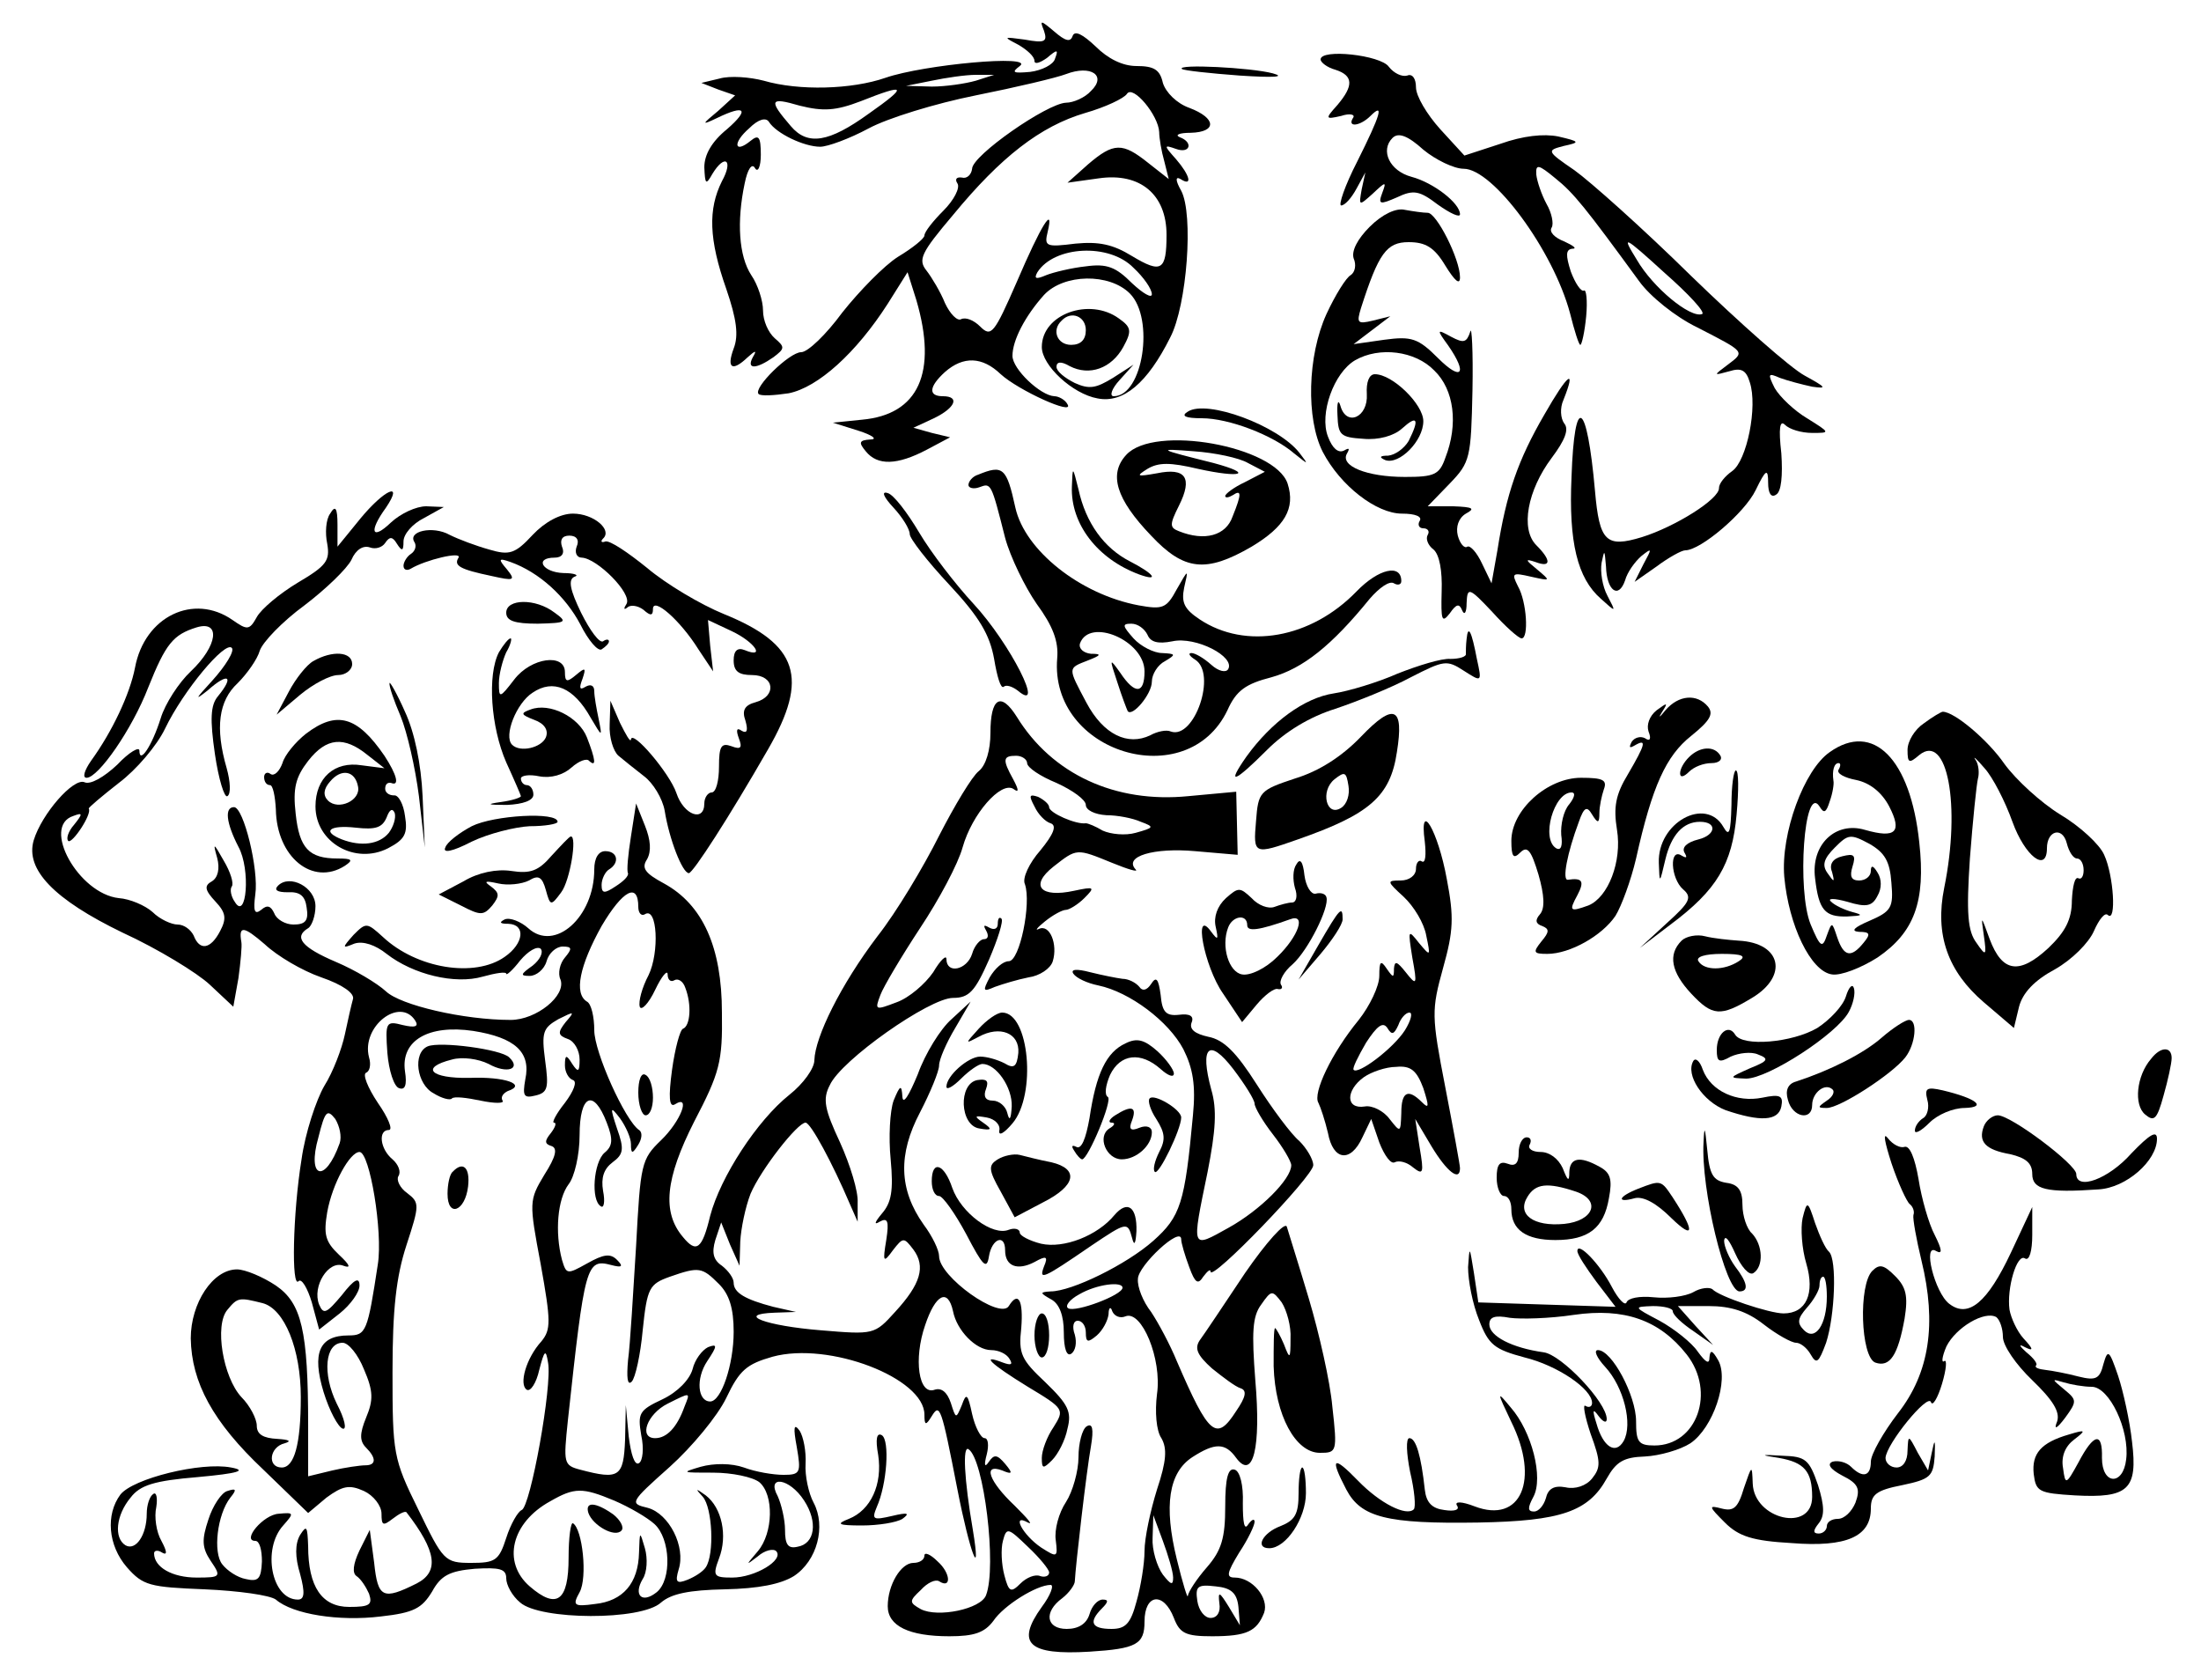 <?xml version="1.0" standalone="no"?>
<!DOCTYPE svg PUBLIC "-//W3C//DTD SVG 20010904//EN"
 "http://www.w3.org/TR/2001/REC-SVG-20010904/DTD/svg10.dtd">
<svg version="1.0" xmlns="http://www.w3.org/2000/svg"
 width="300pt" height="229pt" viewBox="0 0 300 229"
 preserveAspectRatio="xMidYMid meet">
<g transform="translate(0,229) scale(0.1,-0.1)"
fill="#000000" stroke="none">
<path d="M1423 2248 c5 -15 1 -17 -26 -12 -30 4 -30 4 -9 -7 12 -7 22 -16 22
-22 0 -5 7 -3 17 4 14 12 16 12 11 -1 -2 -8 -18 -16 -34 -18 -23 -2 -26 -1
-14 8 21 16 -131 2 -183 -16 -46 -16 -118 -18 -166 -4 -19 5 -46 7 -60 3 l-25
-6 23 -9 23 -8 -23 -21 c-23 -19 -23 -20 -2 -10 39 19 45 12 14 -15 -21 -17
-31 -35 -31 -52 1 -23 2 -25 11 -9 17 28 29 19 13 -10 -19 -38 -18 -79 6 -147
14 -41 17 -63 10 -81 -10 -27 -2 -32 19 -12 11 10 13 10 7 0 -9 -17 5 -16 28
0 16 12 16 14 2 26 -9 8 -16 24 -16 38 0 13 -7 35 -16 48 -17 26 -20 73 -9
125 4 20 10 28 14 21 4 -7 8 2 8 18 0 25 -3 28 -14 19 -22 -18 -25 -3 -2 17
13 13 23 15 27 9 10 -16 48 -34 70 -34 10 0 40 11 66 25 26 14 91 34 146 45
55 11 110 24 123 29 34 13 56 -2 34 -23 -8 -9 -24 -16 -34 -16 -26 -1 -128
-72 -128 -90 -1 -8 -7 -14 -14 -12 -7 1 -10 -2 -6 -8 4 -6 -5 -23 -19 -37 -14
-14 -26 -29 -26 -34 0 -4 -16 -17 -36 -29 -19 -12 -53 -47 -76 -76 -22 -30
-47 -54 -56 -54 -16 0 -66 -49 -58 -57 3 -3 21 -2 41 1 40 8 92 55 135 122
l27 43 12 -38 c29 -99 3 -156 -74 -163 l-40 -4 35 -11 c19 -6 27 -12 16 -12
-15 -1 -16 -4 -6 -16 16 -20 43 -19 83 2 l32 17 -25 6 -25 7 28 13 c29 14 36
30 12 30 -20 0 -19 13 3 33 25 22 51 21 76 -3 24 -22 101 -57 91 -41 -3 6 -12
11 -18 11 -19 1 -57 37 -57 55 0 21 17 54 43 83 27 29 89 30 117 2 34 -34 18
-140 -22 -140 -6 0 -3 10 8 22 l19 21 -28 -18 c-23 -14 -32 -16 -52 -7 -14 7
-25 16 -25 22 0 7 6 8 18 1 27 -14 57 -3 73 26 12 22 11 27 -6 39 -40 29 -105
6 -105 -39 0 -25 42 -64 76 -70 35 -7 68 21 99 83 23 44 32 168 15 200 -8 14
-8 20 -1 16 17 -11 13 5 -6 27 -17 19 -17 20 0 14 19 -7 24 9 5 16 -7 3 -1 6
15 6 36 1 35 20 -2 34 -17 6 -32 21 -36 34 -4 18 -12 23 -36 23 -19 0 -39 10
-56 27 -17 16 -28 22 -31 14 -3 -9 -10 -7 -25 6 -19 16 -20 16 -14 1z m-93
-68 c-14 -4 -41 -8 -60 -8 l-35 1 35 7 c19 4 46 8 60 8 l25 0 -25 -8z m-146
-45 c-54 -39 -83 -44 -106 -17 -31 36 -29 40 12 28 32 -8 49 -7 83 6 63 25 65
21 11 -17z m396 -25 c0 -8 3 -26 7 -40 l6 -24 -28 22 c-35 28 -47 28 -82 -2
l-28 -25 43 6 c56 8 92 -22 92 -77 0 -49 -7 -53 -47 -29 -26 16 -45 20 -77 17
-40 -5 -43 -4 -38 16 9 38 -9 9 -42 -68 -31 -71 -35 -76 -50 -61 -9 9 -20 13
-26 10 -5 -3 -15 7 -22 22 -6 15 -18 35 -25 44 -12 15 -8 24 36 76 65 79 119
121 180 139 28 8 53 20 57 26 8 13 43 -29 44 -52z m-35 -185 c14 -13 25 -29
25 -36 0 -6 -12 1 -27 15 -22 22 -34 27 -63 23 -19 -2 -44 -8 -54 -12 -14 -6
-17 -5 -12 4 23 36 98 40 131 6z m-65 -85 c0 -13 -7 -20 -20 -20 -19 0 -27 20
-13 33 13 14 33 6 33 -13z"/>
<path d="M1800 2209 c0 -4 9 -11 20 -14 25 -8 25 -22 3 -48 -17 -19 -17 -20 5
-15 12 4 20 2 16 -3 -8 -13 10 -11 24 3 19 19 14 2 -18 -62 -17 -33 -26 -60
-22 -60 5 0 14 10 21 23 l12 22 -5 -23 c-4 -23 -4 -23 15 -6 18 17 19 17 13 1
-6 -16 -3 -16 20 -6 23 11 31 9 56 -10 17 -12 30 -18 30 -13 0 15 -36 43 -66
51 -30 8 -43 36 -26 53 8 8 21 3 42 -16 17 -14 42 -26 55 -26 40 0 122 -111
145 -197 6 -24 12 -43 14 -43 2 0 6 18 8 39 2 22 0 37 -3 35 -4 -2 -12 10 -18
26 -7 22 -7 30 2 31 7 0 2 4 -11 10 -13 5 -21 13 -17 19 3 5 0 20 -7 32 -7 13
-13 31 -14 40 -1 15 3 14 26 -5 25 -20 41 -40 114 -140 15 -21 50 -49 79 -63
66 -34 66 -33 42 -51 -20 -15 -20 -15 2 -9 16 5 23 2 28 -15 11 -33 -4 -107
-24 -121 -10 -7 -18 -17 -18 -23 1 -15 -60 -53 -105 -67 -49 -15 -58 -6 -64
63 -11 124 -28 134 -32 19 -4 -89 8 -138 40 -166 21 -19 21 -19 9 4 -7 13 -10
33 -8 45 4 19 4 18 6 -5 1 -33 17 -45 26 -19 3 11 13 25 22 33 15 12 15 11 3
-11 l-12 -24 30 21 c16 12 34 22 39 22 21 0 81 51 96 82 14 29 17 30 17 10 0
-14 4 -21 11 -16 7 4 9 26 7 56 -4 35 -2 46 5 39 6 -6 22 -11 37 -11 25 0 25
0 -7 20 -17 10 -37 29 -44 41 -10 20 -9 21 7 14 11 -4 30 -9 44 -12 21 -3 19
-1 -10 15 -19 10 -89 72 -155 136 -66 65 -138 129 -159 144 -38 26 -38 27 -15
33 23 5 23 6 -7 13 -20 4 -48 1 -79 -10 l-49 -16 -33 36 c-18 20 -33 45 -33
57 0 12 -5 19 -12 16 -7 -2 -18 3 -25 12 -11 16 -93 25 -93 10z m520 -347
c-16 -6 -67 36 -89 74 -21 34 -19 34 38 -18 33 -29 56 -54 51 -56z"/>
<path d="M1611 2196 c2 -2 38 -6 79 -9 46 -3 63 -2 45 3 -30 8 -132 13 -124 6z"/>
<path d="M1867 1981 c-17 -17 -25 -33 -22 -43 4 -9 2 -19 -4 -23 -6 -3 -21
-27 -33 -53 -26 -57 -28 -143 -5 -188 24 -46 73 -84 108 -84 18 0 28 -4 24
-10 -3 -5 -1 -10 5 -10 6 0 9 -4 6 -9 -3 -5 0 -14 8 -20 8 -7 12 -29 11 -57
-1 -39 0 -44 11 -30 9 13 13 14 17 4 3 -7 6 -3 6 10 1 22 3 22 35 -12 18 -20
36 -36 40 -36 10 0 7 50 -5 71 -9 18 -8 19 18 13 27 -6 27 -6 8 10 -16 13 -17
15 -2 10 21 -8 22 2 1 23 -22 22 -12 75 21 119 18 24 24 39 17 47 -5 7 -6 21
-1 32 18 45 6 36 -26 -20 -36 -62 -52 -108 -64 -185 l-8 -45 -13 27 c-7 15
-16 25 -20 23 -4 -3 -10 4 -13 15 -3 12 1 24 11 30 13 7 10 9 -17 10 l-35 0
30 31 c28 29 29 35 31 127 1 53 -1 89 -3 80 -5 -15 -9 -16 -26 -7 -20 11 -20
10 -4 -12 27 -39 18 -49 -14 -17 -27 27 -36 30 -73 25 l-42 -6 25 19 25 19
-24 -6 c-21 -5 -22 -3 -16 17 24 75 35 90 65 90 23 0 35 -7 50 -32 13 -21 20
-27 20 -16 0 25 -32 88 -44 88 -6 0 -20 2 -31 4 -12 3 -31 -6 -48 -23z m88
-196 c27 -26 33 -73 15 -119 -8 -23 -15 -26 -55 -26 -52 0 -89 15 -79 32 4 7
3 8 -4 4 -8 -4 -16 3 -22 19 -12 31 8 87 37 104 33 19 82 13 108 -14z"/>
<path d="M1863 1753 c2 -32 -28 -45 -36 -16 -3 10 -5 4 -4 -13 1 -27 4 -30 35
-32 21 -2 42 4 53 14 21 19 24 13 9 -17 -6 -10 -18 -19 -28 -20 -11 0 -13 -2
-4 -6 19 -7 52 26 52 53 0 23 -42 64 -66 64 -8 0 -12 -11 -11 -27z"/>
<path d="M1619 1729 c-10 -6 -3 -9 19 -9 37 0 97 -23 126 -48 20 -16 20 -16 7
1 -29 37 -126 73 -152 56z"/>
<path d="M1535 1670 c-24 -26 -14 -60 34 -110 45 -48 75 -51 137 -15 45 27 60
52 49 86 -17 51 -182 81 -220 39z m166 -11 l23 -12 -27 -14 c-15 -7 -27 -16
-27 -19 0 -3 5 -2 10 1 12 8 13 3 0 -29 -9 -26 -38 -34 -73 -20 -13 5 -13 9 0
35 19 38 9 52 -30 44 -28 -5 -29 -4 -13 6 15 9 31 9 69 0 59 -13 77 -7 21 8
-76 19 -78 20 -27 16 29 -2 62 -9 74 -16z"/>
<path d="M1333 1643 c-7 -2 -13 -9 -13 -14 0 -4 7 -6 15 -3 16 6 16 6 35 -69
7 -26 27 -67 43 -90 22 -30 30 -51 28 -74 -11 -129 177 -186 232 -71 12 27 25
36 60 45 43 12 82 43 134 107 13 15 27 25 33 21 5 -3 10 -2 10 3 0 24 -31 17
-61 -14 -62 -64 -151 -80 -214 -38 -21 14 -25 23 -21 43 6 26 6 26 -10 -2 -14
-26 -19 -28 -52 -22 -80 15 -155 75 -168 133 -12 55 -17 59 -51 45z m231 -218
c4 -10 14 -13 34 -9 32 7 86 -21 76 -38 -3 -5 -13 -3 -23 6 -10 9 -22 16 -27
16 -5 0 -3 -4 5 -9 30 -19 -1 -109 -33 -98 -6 3 -19 0 -28 -5 -31 -15 -64 1
-87 44 -26 49 -26 47 2 58 18 7 19 9 4 9 -10 1 -17 7 -15 14 13 36 88 4 88
-38 0 -31 -13 -32 -33 -2 -15 21 -15 20 -4 -13 6 -19 13 -37 14 -39 6 -9 33
23 33 40 0 10 8 23 18 28 15 9 15 10 -4 11 -11 0 -29 9 -39 20 -15 17 -16 20
-3 20 9 0 18 -7 22 -15z"/>
<path d="M1461 1627 c-2 -51 35 -99 92 -120 28 -10 20 1 -13 18 -35 18 -60 52
-70 98 -8 32 -8 32 -9 4z"/>
<path d="M491 1583 l-31 -38 0 30 c0 23 -3 27 -10 15 -6 -8 -7 -27 -4 -41 4
-23 -1 -30 -40 -53 -25 -15 -50 -36 -56 -47 -10 -18 -13 -18 -33 -4 -53 37
-120 5 -133 -65 -7 -36 -31 -87 -60 -127 -9 -13 -12 -23 -6 -23 16 0 62 66 84
123 24 60 34 72 66 82 33 10 29 -25 -8 -60 -16 -15 -35 -44 -41 -64 -12 -38
-29 -63 -29 -44 0 6 -14 -2 -30 -19 -18 -17 -37 -28 -45 -24 -15 6 -58 -43
-69 -79 -12 -40 28 -81 121 -126 48 -22 102 -55 119 -71 l32 -30 7 39 c3 22 5
44 4 49 -4 23 3 22 32 -3 17 -16 51 -36 77 -45 29 -10 46 -22 43 -30 -2 -7 -7
-29 -11 -48 -4 -19 -16 -51 -28 -70 -11 -19 -26 -64 -31 -100 -12 -74 -14
-177 -4 -166 4 4 12 -9 18 -29 l10 -37 28 22 c15 12 27 29 27 38 0 12 -7 9
-24 -13 -21 -25 -25 -27 -31 -13 -10 25 13 61 33 53 11 -4 9 1 -6 15 -19 18
-21 28 -16 58 7 39 31 82 44 82 14 0 32 -109 25 -153 -14 -92 -16 -97 -40 -97
-40 0 -50 -24 -34 -77 8 -26 20 -48 26 -50 6 -2 3 13 -8 34 -20 41 -16 83 8
83 8 0 21 -16 29 -36 13 -30 13 -42 3 -66 -9 -22 -9 -32 0 -41 14 -14 14 -24
-1 -24 -7 0 -28 -3 -45 -7 l-33 -8 0 69 c0 130 -9 167 -44 191 -18 12 -42 22
-53 22 -33 0 -63 -46 -63 -94 1 -60 30 -114 99 -179 l61 -59 25 21 c22 16 31
18 51 9 13 -6 24 -20 24 -31 0 -16 2 -17 15 -7 9 7 17 11 19 9 41 -53 45 -81
14 -97 -46 -23 -53 -20 -58 28 l-6 45 -14 -28 c-9 -19 -10 -31 -4 -35 6 -4 13
-15 17 -24 5 -15 1 -18 -27 -18 -37 0 -56 27 -56 83 -1 27 -2 29 -11 15 -7
-12 -7 -30 0 -53 7 -26 6 -35 -3 -35 -36 0 -49 69 -20 101 15 17 15 18 -6 16
-21 -1 -51 -37 -32 -37 6 0 9 -13 9 -28 -1 -24 -5 -28 -22 -24 -11 2 -25 11
-32 20 -13 16 -7 68 11 91 9 11 8 13 -4 9 -8 -2 -20 -20 -26 -39 -9 -27 -9
-38 3 -56 15 -22 14 -23 -19 -23 -33 0 -58 14 -58 33 0 4 5 5 11 1 7 -4 7 1
-1 16 -7 12 -10 33 -7 46 2 13 0 21 -4 18 -5 -3 -9 -15 -9 -27 0 -29 -15 -51
-29 -43 -16 10 -13 41 7 65 13 17 32 23 92 28 55 5 67 9 45 13 -41 8 -134 -15
-151 -37 -20 -27 -17 -69 9 -99 22 -25 31 -27 106 -30 46 -2 89 -8 97 -14 23
-20 86 -30 143 -23 45 5 56 11 70 34 12 22 24 28 58 31 34 2 43 0 43 -13 0 -9
8 -24 19 -33 27 -24 165 -25 192 0 14 12 38 17 87 18 46 1 76 7 94 18 32 21
44 68 27 100 -7 13 -12 37 -11 53 1 17 -3 37 -8 45 -8 11 -9 5 -4 -22 6 -35 5
-38 -18 -38 -14 0 -38 4 -54 10 -17 6 -41 6 -59 1 -27 -8 -26 -8 17 -8 26 0
54 -6 63 -13 20 -17 19 -69 -2 -94 -17 -20 -17 -20 0 -7 9 8 21 11 25 7 11
-12 -29 -36 -60 -36 -25 0 -27 2 -18 26 12 31 4 69 -18 86 -14 10 -15 10 -4
-2 13 -15 16 -78 4 -96 -4 -6 -15 -13 -25 -17 -15 -6 -17 -3 -12 14 10 31 -13
76 -42 84 -25 6 -25 7 30 56 30 27 65 69 77 94 18 38 28 46 63 56 77 21 207
-29 207 -79 0 -15 2 -15 10 -2 11 18 13 13 35 -100 17 -87 33 -128 21 -55 -12
70 -14 115 -6 110 21 -13 39 -160 24 -199 -7 -19 -66 -31 -89 -19 -16 9 -16
11 0 26 9 10 20 15 25 12 17 -11 16 11 -2 27 -10 10 -18 13 -18 8 0 -6 -7 -10
-15 -10 -17 0 -35 -30 -35 -59 0 -27 29 -41 84 -41 34 0 48 5 60 21 14 21 59
49 78 49 5 0 0 -14 -12 -30 -36 -50 -18 -66 65 -61 64 4 75 10 75 41 0 38 26
41 40 5 8 -21 16 -25 52 -25 48 0 61 7 71 32 7 20 -16 48 -40 48 -12 0 -11 6
6 34 12 18 21 37 21 42 0 5 -4 3 -9 -4 -5 -8 -7 3 -7 29 1 25 -4 44 -11 46 -9
3 -13 -11 -13 -50 0 -43 -5 -60 -25 -83 -14 -16 -25 -33 -26 -39 0 -5 -7 17
-15 50 -18 73 -11 118 21 139 31 20 45 20 60 -1 23 -31 34 14 26 106 -5 65 -4
87 8 103 14 20 15 20 28 3 7 -11 13 -33 12 -49 0 -29 -1 -29 -9 -8 -5 12 -11
22 -12 22 -2 0 -2 -24 -2 -52 2 -67 30 -118 63 -118 23 0 24 1 17 63 -3 34
-18 100 -32 147 -14 47 -28 91 -30 98 -2 8 -28 -21 -57 -63 -28 -42 -56 -84
-62 -92 -7 -11 -3 -20 17 -38 15 -12 32 -25 39 -27 9 -3 7 -12 -6 -31 -27 -42
-37 -34 -81 68 -9 22 -25 52 -35 67 -11 14 -19 34 -18 45 0 18 59 73 59 54 0
-5 5 -22 11 -38 8 -22 12 -24 19 -13 6 8 10 11 10 7 0 -15 140 130 140 145 0
8 -9 23 -19 33 -11 9 -37 44 -58 77 -28 44 -45 61 -66 65 -18 4 -26 10 -23 19
4 9 -2 13 -17 11 -18 -2 -23 4 -25 27 -3 22 -6 26 -13 15 -6 -9 -12 -10 -16
-4 -5 6 -15 11 -23 11 -8 1 -28 5 -44 9 -19 5 -27 4 -23 -2 4 -6 19 -13 34
-16 43 -9 96 -49 116 -87 13 -26 17 -49 13 -90 -11 -120 -17 -138 -54 -171
-36 -32 -111 -69 -140 -69 -15 -1 -15 -2 1 -11 11 -6 17 -22 17 -45 0 -22 4
-33 10 -29 6 4 8 15 5 26 -4 11 -2 19 4 19 6 0 11 -7 11 -16 0 -14 3 -14 15
-4 8 7 15 20 16 29 0 9 3 11 5 4 3 -7 11 -10 18 -7 22 9 50 -58 43 -106 -3
-24 -1 -50 6 -60 8 -14 7 -31 -6 -70 -9 -29 -17 -66 -17 -84 0 -17 -5 -48 -11
-69 -8 -30 -15 -37 -34 -37 -27 0 -32 9 -13 28 9 9 9 12 1 12 -7 0 -15 -9 -18
-20 -4 -13 -15 -20 -31 -20 -28 0 -32 23 -6 42 9 7 17 18 17 23 1 21 16 151
22 184 4 24 2 32 -6 27 -6 -4 -11 -23 -11 -42 0 -19 -8 -47 -17 -61 -10 -15
-16 -38 -14 -52 3 -24 2 -24 -20 -10 -25 17 -41 47 -18 34 8 -4 -1 6 -18 23
-35 33 -44 58 -17 48 14 -6 15 -4 4 9 -11 13 -15 13 -22 3 -6 -9 -7 -5 -3 10
3 12 2 22 -3 22 -5 0 -13 15 -17 33 -6 28 -8 29 -14 12 -8 -19 -8 -19 -15 3
-5 15 -13 21 -22 18 -22 -8 -29 42 -13 88 14 42 31 51 38 19 5 -26 31 -53 52
-53 10 0 21 -5 25 -12 5 -8 2 -9 -9 -5 -31 12 -18 -1 34 -33 50 -30 50 -31 35
-55 -9 -13 -16 -32 -16 -42 0 -15 2 -15 14 -3 8 8 18 27 21 43 6 23 1 33 -30
63 -33 31 -37 39 -33 74 3 38 -4 51 -17 30 -12 -19 -95 40 -95 68 0 8 -9 27
-21 43 -34 48 -35 96 -5 153 14 27 26 56 26 64 0 8 10 31 22 51 l21 36 -26
-24 c-15 -13 -36 -47 -46 -75 -12 -29 -20 -42 -21 -31 -1 17 -3 17 -12 -5 -5
-14 -7 -50 -4 -80 4 -43 1 -59 -12 -74 -10 -12 -11 -16 -3 -11 11 6 13 1 9
-25 -5 -30 -4 -32 9 -14 14 18 15 18 28 1 17 -23 10 -47 -25 -85 -28 -31 -29
-31 -101 -25 -75 6 -118 22 -63 24 l29 1 -31 7 c-38 10 -54 19 -54 33 0 6 -7
16 -16 23 -12 8 -14 18 -9 35 l8 24 12 -30 13 -29 1 33 c1 18 7 47 14 65 14
33 64 97 75 97 7 0 37 -56 60 -110 l11 -25 0 26 c1 15 -10 51 -24 82 -21 45
-24 59 -14 78 15 34 136 119 168 119 22 0 30 9 49 52 12 28 20 53 17 56 -3 3
-5 0 -5 -7 0 -7 -5 -9 -12 -5 -7 4 -8 3 -4 -4 4 -7 3 -12 -3 -12 -5 0 -13 -9
-16 -20 -7 -22 -35 -28 -35 -7 0 6 -8 -1 -18 -18 -11 -16 -33 -35 -50 -41 -29
-11 -30 -11 -22 10 4 11 29 53 54 91 26 39 52 88 58 110 13 46 52 90 69 80 8
-6 8 -2 0 13 -15 27 -14 32 4 32 8 0 15 -5 15 -10 0 -6 18 -18 40 -27 22 -10
40 -23 40 -30 0 -7 12 -13 28 -14 15 0 36 -4 47 -9 19 -7 18 -8 -7 -15 -14 -4
-34 -2 -45 3 -10 6 -20 10 -23 10 -13 -2 -50 14 -50 22 0 4 -7 10 -15 14 -12
4 -13 2 -5 -13 5 -11 15 -21 22 -23 9 -3 4 -15 -14 -37 -15 -17 -25 -38 -21
-46 9 -26 -7 -105 -22 -105 -8 0 -19 -10 -26 -22 -10 -19 -9 -20 7 -13 11 4
31 10 46 13 15 2 30 12 33 22 7 23 -4 51 -19 44 -6 -3 -2 2 8 10 11 9 24 16
29 16 4 0 16 7 25 16 15 15 14 16 -14 10 -46 -10 -61 7 -28 33 32 25 31 25 80
5 22 -9 36 -13 32 -9 -17 18 25 30 81 25 l58 -5 -1 43 -1 43 -65 -6 c-100 -10
-186 30 -234 108 -22 35 -36 26 -36 -22 0 -23 -6 -44 -16 -52 -9 -7 -33 -47
-54 -88 -21 -42 -58 -104 -84 -137 -50 -66 -85 -137 -86 -169 0 -11 -15 -32
-34 -47 -44 -35 -94 -112 -108 -165 -11 -46 -19 -51 -37 -29 -29 34 -24 80 15
157 35 67 39 82 38 149 0 89 -26 147 -79 176 -26 14 -31 21 -23 33 6 11 5 26
-3 46 l-12 30 -7 -45 c-4 -25 -6 -47 -4 -50 1 -4 -6 -11 -17 -18 -15 -10 -19
-10 -19 2 0 8 5 18 10 21 15 9 12 25 -5 25 -9 0 -15 -9 -15 -25 0 -65 -54
-113 -90 -80 -10 9 -25 15 -32 12 -8 -4 -7 -6 5 -6 24 -1 21 -27 -5 -45 -41
-29 -120 -16 -166 27 -22 20 -23 20 -40 3 -16 -18 -16 -19 1 -12 12 4 29 -2
44 -14 36 -28 93 -42 131 -31 18 5 32 7 32 4 0 -3 9 5 19 18 11 13 23 20 28
16 4 -5 -1 -15 -11 -23 -17 -12 -17 -14 -4 -14 9 0 20 9 23 20 3 11 13 20 22
20 13 0 13 -3 3 -15 -7 -8 -10 -22 -6 -30 8 -22 -33 -55 -68 -55 -64 0 -150
20 -170 39 -12 11 -42 29 -68 40 -47 20 -58 34 -38 46 5 3 10 17 10 30 0 26
-35 44 -51 28 -6 -6 -1 -9 13 -9 17 1 24 -5 26 -21 3 -18 -2 -23 -18 -23 -11
0 -23 7 -26 15 -5 11 -10 12 -18 5 -9 -7 -11 -2 -8 21 5 34 -16 119 -29 119
-13 0 -11 -21 6 -54 17 -31 11 -102 -5 -75 -5 7 -7 17 -4 21 3 4 -2 20 -11 35
-14 25 -15 25 -9 4 4 -15 1 -27 -7 -32 -11 -6 -10 -12 5 -28 14 -15 15 -23 6
-40 -13 -25 -28 -27 -36 -6 -4 8 -13 15 -22 15 -8 0 -24 7 -34 17 -10 9 -31
18 -46 19 -55 6 -106 98 -62 112 13 5 13 3 1 -12 -8 -9 -11 -19 -8 -22 5 -5
33 37 28 44 -1 1 18 17 41 35 24 18 52 51 63 74 25 52 82 120 91 110 4 -4 -8
-24 -27 -45 -22 -24 -25 -28 -6 -13 28 25 37 20 14 -8 -10 -12 -11 -31 -4 -79
5 -34 13 -60 17 -57 5 3 4 20 -1 38 -16 55 -11 92 15 116 13 13 27 33 30 44 4
12 31 40 61 62 29 22 58 50 64 62 6 14 16 20 25 17 8 -3 17 0 21 6 6 9 10 9
16 -1 7 -11 9 -10 9 3 0 10 12 24 28 32 l27 15 -24 1 c-14 0 -35 -10 -48 -22
-26 -25 -31 -13 -7 20 25 37 -2 25 -35 -15z m379 -529 c0 -8 4 -13 9 -10 17
11 20 -52 5 -83 -9 -17 -14 -36 -12 -43 2 -6 12 4 21 23 9 19 17 28 17 21 0
-7 4 -11 9 -8 5 3 12 -1 15 -10 9 -23 7 -52 -3 -56 -4 -1 -11 -27 -15 -56 -5
-37 -4 -52 4 -47 22 14 8 -23 -19 -49 -27 -26 -28 -32 -34 -144 -4 -64 -8
-134 -11 -156 -2 -23 -1 -35 5 -29 5 5 12 37 15 70 6 58 9 63 37 73 40 14 44
13 67 -10 14 -14 20 -33 20 -65 0 -45 -17 -95 -32 -95 -17 0 -20 31 -4 55 14
21 14 24 1 19 -8 -4 -18 -17 -21 -30 -4 -14 -20 -31 -41 -41 -32 -15 -34 -19
-29 -49 4 -18 2 -35 -3 -38 -6 -4 -11 12 -14 36 l-4 43 -1 -47 c-2 -51 -8 -55
-61 -41 -23 6 -23 9 -17 67 23 212 25 221 59 212 15 -4 17 -2 8 7 -9 9 -18 8
-41 -5 -27 -15 -28 -15 -34 5 -10 38 -6 83 9 103 8 10 15 40 15 67 0 55 19 64
37 17 9 -23 8 -32 -3 -41 -15 -13 -19 -65 -5 -73 4 -3 6 6 3 21 -3 18 1 30 13
39 15 11 16 18 6 46 -10 30 -9 31 4 14 8 -11 15 -27 15 -35 0 -14 2 -14 10 -1
5 8 6 17 1 20 -19 13 -61 106 -61 136 0 18 -4 36 -10 39 -18 11 -10 49 20 103
29 49 50 60 50 26z m-304 -155 c5 -8 0 -10 -17 -6 -23 6 -24 4 -21 -38 2 -24
9 -46 16 -48 8 -3 11 4 8 23 -6 42 32 64 93 55 57 -9 79 -29 71 -66 -4 -23 -2
-26 14 -22 17 4 18 11 13 48 -5 38 -3 44 18 56 22 11 23 11 10 -4 -11 -14 -11
-18 3 -23 9 -3 16 -16 16 -28 0 -17 -2 -18 -10 -6 -8 13 -10 13 -10 -2 0 -9 5
-18 11 -20 6 -2 1 -15 -11 -31 -12 -15 -18 -27 -15 -27 4 0 2 -6 -4 -14 -9
-11 -9 -15 1 -18 8 -3 6 -14 -10 -39 -21 -35 -21 -37 -5 -122 14 -78 14 -89 1
-105 -21 -23 -31 -59 -20 -66 5 -3 13 9 17 27 7 27 9 29 12 10 6 -31 -24 -197
-36 -201 -5 -2 -15 -19 -21 -38 -10 -31 -15 -34 -48 -34 -36 0 -38 3 -72 73
-34 69 -35 76 -35 187 0 86 5 130 19 173 18 55 18 58 1 71 -10 7 -15 18 -12
23 4 6 0 16 -8 23 -17 14 -20 40 -5 40 6 0 -1 17 -15 37 -14 21 -21 39 -16 41
5 2 7 11 4 21 -11 42 42 83 63 50z m1144 -113 c0 -5 11 -24 25 -42 14 -18 25
-37 25 -42 0 -19 -42 -61 -85 -85 -52 -29 -51 -31 -29 76 11 56 13 85 5 112
-16 59 -3 71 30 28 16 -21 29 -42 29 -47z m-1247 -54 c-20 -56 -45 -48 -29 8
9 36 12 39 23 25 6 -10 9 -24 6 -33z m1067 -197 c0 -10 -64 -34 -74 -28 -5 3
2 12 15 19 24 14 59 18 59 9z m-1172 -21 c30 -8 52 -63 52 -128 0 -65 -9 -96
-26 -96 -20 0 -17 28 4 33 10 3 6 5 -10 6 -19 1 -28 6 -28 18 0 9 -9 27 -21
39 -25 27 -37 98 -19 119 14 17 16 17 48 9z m575 -141 c-10 -28 -24 -43 -40
-43 -23 0 -11 33 17 47 32 16 31 16 23 -4z m163 -128 c19 -29 15 -59 -9 -63
-13 -3 -17 3 -17 23 0 14 -5 35 -10 46 -16 29 16 25 36 -6z m-259 0 c21 -9 45
-23 55 -32 22 -20 24 -76 3 -93 -20 -16 -32 -4 -19 18 6 9 7 28 3 42 -7 24 -7
24 -8 -6 -1 -42 -22 -66 -60 -70 -29 -4 -31 -2 -21 16 11 20 4 86 -9 94 -3 2
-6 -19 -6 -47 0 -59 -16 -71 -53 -39 -38 33 -25 87 28 116 33 19 44 19 87 1z
m762 -105 c0 -11 -3 -10 -14 4 -8 11 -15 34 -14 50 l1 31 13 -35 c7 -19 14
-42 14 -50z m-169 7 c0 -5 -6 -7 -12 -5 -7 3 -19 -2 -27 -10 -13 -13 -16 -12
-22 11 -4 15 -5 36 -2 47 5 19 7 18 34 -8 16 -15 29 -31 29 -35z m258 -47 l2
-25 -15 25 c-13 21 -15 22 -13 5 2 -12 -3 -20 -12 -20 -8 0 -16 10 -18 23 -3
20 0 23 25 20 21 -2 29 -9 31 -28z"/>
<path d="M870 801 c0 -17 5 -31 10 -31 6 0 10 11 10 24 0 14 -4 28 -10 31 -6
4 -10 -7 -10 -24z"/>
<path d="M583 864 c-21 -9 -15 -52 8 -64 11 -7 23 -10 25 -7 3 3 20 1 39 -3
19 -4 33 -4 30 0 -3 5 1 10 7 13 27 9 -4 20 -52 18 -53 -1 -68 14 -24 25 14 4
36 1 50 -6 25 -14 45 -7 28 9 -11 11 -94 22 -111 15z"/>
<path d="M617 693 c-4 -3 -7 -17 -7 -30 0 -33 24 -24 28 10 3 26 -7 35 -21 20z"/>
<path d="M802 228 c6 -17 36 -34 45 -24 4 4 -1 14 -11 22 -24 17 -39 18 -34 2z"/>
<path d="M1218 1598 c12 -13 22 -29 22 -36 0 -6 24 -37 54 -69 41 -44 55 -68
61 -101 4 -24 9 -41 13 -38 3 3 11 1 19 -5 39 -33 -10 64 -60 118 -25 27 -58
70 -74 97 -16 27 -35 52 -43 54 -9 3 -6 -5 8 -20z"/>
<path d="M726 1561 c-24 -26 -32 -28 -59 -20 -18 5 -42 14 -54 20 -23 13 -58
5 -48 -10 3 -5 1 -12 -5 -16 -5 -3 -10 -11 -10 -16 0 -6 5 -7 10 -4 20 12 70
24 65 15 -7 -11 2 -16 45 -25 31 -7 33 -6 21 9 -12 14 -12 16 5 10 39 -14 75
-47 95 -85 11 -22 24 -37 29 -34 6 4 10 8 10 11 0 3 -4 3 -8 0 -5 -3 -18 15
-30 39 -15 31 -18 45 -9 49 7 2 0 5 -15 5 -29 1 -40 21 -12 21 10 0 14 6 10
15 -3 9 0 15 10 15 10 0 14 -6 10 -15 -3 -8 0 -15 7 -15 21 -1 69 -49 61 -63
-4 -6 -4 -9 1 -5 4 4 14 3 22 -3 10 -9 13 -8 13 1 0 17 37 -15 62 -55 l20 -30
-4 35 -3 35 32 -15 c32 -15 47 -38 18 -26 -10 4 -15 -1 -15 -14 0 -15 7 -20
25 -20 31 0 34 -29 5 -37 -15 -4 -19 -11 -14 -25 4 -14 2 -18 -5 -14 -7 5 -8
1 -4 -10 5 -13 3 -16 -10 -11 -14 5 -17 0 -17 -28 0 -19 -4 -35 -10 -35 -5 0
-10 -7 -10 -15 0 -26 -28 -16 -38 14 -9 27 -61 88 -62 73 -1 -4 -7 7 -15 23
l-13 30 -1 -32 c-1 -18 5 -37 12 -43 6 -5 22 -18 35 -28 12 -9 25 -30 28 -47
6 -38 24 -85 33 -85 6 1 54 75 108 169 56 97 41 143 -60 184 -32 13 -79 41
-105 63 -26 21 -51 38 -57 36 -5 -2 -7 0 -3 4 13 12 -13 34 -41 34 -17 0 -38
-11 -55 -29z"/>
<path d="M690 1455 c0 -11 11 -15 43 -15 39 1 41 2 23 15 -26 20 -66 19 -66 0z"/>
<path d="M1999 1419 c-1 -8 -1 -17 -1 -20 1 -4 -9 -7 -21 -7 -12 1 -44 -9 -72
-20 -27 -12 -67 -24 -87 -27 -40 -6 -85 -39 -119 -86 -28 -40 -17 -36 28 9 25
25 58 45 93 56 30 10 77 29 103 43 45 23 49 24 72 9 25 -16 25 -16 18 16 -7
37 -12 48 -14 27z"/>
<path d="M680 1401 c-16 -31 -11 -102 10 -150 11 -24 20 -45 20 -46 0 -2 -12
-6 -27 -8 -21 -3 -19 -4 8 -4 22 1 36 6 36 14 0 7 -4 13 -9 13 -4 0 -8 4 -8 9
0 4 11 6 25 3 16 -3 33 2 44 12 10 9 21 13 24 9 10 -9 9 1 -3 32 -11 28 -51
48 -77 38 -14 -5 -13 -7 5 -14 14 -5 20 -14 16 -24 -6 -14 -35 -21 -46 -10
-12 12 6 57 28 71 28 19 56 7 79 -34 16 -27 16 -27 11 -2 -3 14 -6 31 -6 38 0
8 -5 10 -12 6 -8 -5 -9 -2 -4 11 5 15 4 16 -9 5 -12 -10 -15 -10 -15 4 0 26
-46 20 -69 -10 -20 -26 -21 -26 -21 -5 0 12 5 31 10 42 6 10 8 19 6 19 -3 0
-10 -9 -16 -19z"/>
<path d="M427 1389 c-9 -5 -24 -24 -33 -41 l-17 -32 32 27 c18 15 41 27 52 27
10 0 19 7 19 15 0 17 -27 19 -53 4z"/>
<path d="M531 1359 c-1 -4 6 -24 15 -45 9 -22 20 -70 25 -109 l8 -70 -3 70
c-2 44 -11 87 -24 115 -11 25 -21 42 -21 39z"/>
<path d="M2270 1322 c-8 -10 -10 -11 -5 -3 9 14 8 14 -7 3 -10 -8 -14 -20 -11
-29 4 -10 2 -14 -5 -9 -6 3 -14 1 -18 -5 -4 -8 -3 -9 4 -5 17 10 15 2 -9 -39
-17 -28 -20 -45 -15 -76 7 -43 -12 -92 -39 -103 -25 -9 -27 -8 -15 14 10 19 7
24 -13 21 -8 -1 -1 36 15 79 7 20 11 22 18 10 8 -13 10 -12 10 2 0 9 3 23 6
32 5 13 -1 16 -31 16 -46 0 -95 -44 -95 -86 0 -22 3 -25 12 -16 10 10 15 3 25
-30 8 -28 9 -46 2 -54 -7 -8 -6 -13 3 -16 10 -4 10 -8 -1 -21 -12 -15 -11 -17
8 -17 31 0 75 25 93 52 8 13 21 48 28 78 22 99 41 140 75 167 26 21 31 30 23
40 -15 18 -40 16 -58 -5z m-131 -128 c-8 -9 -12 -28 -11 -42 2 -14 0 -22 -7
-18 -21 13 -3 76 21 76 6 0 4 -7 -3 -16z"/>
<path d="M1855 1286 c-26 -27 -57 -47 -90 -57 -48 -16 -50 -18 -53 -58 -4 -46
-3 -46 57 -25 97 34 126 58 135 119 10 62 -4 68 -49 21z m-27 -97 c-20 -13
-29 23 -9 39 14 11 16 10 19 -9 2 -12 -2 -25 -10 -30z"/>
<path d="M2622 1304 c-12 -8 -22 -24 -22 -36 0 -18 2 -19 16 -7 38 31 57 -68
34 -181 -13 -64 5 -114 54 -156 l41 -35 7 29 c5 19 21 36 49 51 23 13 46 36
53 52 7 16 15 26 19 22 12 -11 8 54 -5 82 -6 14 -33 39 -60 55 -26 16 -60 47
-76 69 -22 32 -68 71 -84 71 -2 0 -14 -7 -26 -16z m121 -134 c17 -47 47 -70
47 -36 0 24 21 30 27 7 3 -12 9 -21 14 -21 5 0 9 -7 9 -16 0 -8 -3 -13 -7 -11
-5 3 -8 -11 -9 -30 0 -26 -9 -43 -32 -65 -40 -37 -63 -33 -80 12 -12 33 -12
33 -8 5 4 -28 3 -29 -10 -10 -12 16 -14 40 -9 115 4 52 9 101 11 109 2 7 1 19
-3 25 -5 7 1 2 12 -11 11 -12 28 -45 38 -73z"/>
<path d="M417 1290 c-14 -11 -29 -29 -32 -40 -4 -11 -11 -18 -16 -15 -5 4 -9
1 -9 -4 0 -6 3 -11 8 -11 4 0 7 -15 8 -33 1 -65 50 -105 94 -77 12 8 10 10
-10 10 -39 0 -52 14 -57 61 -4 35 0 50 17 72 25 32 49 34 81 8 l23 -18 -31 4
c-37 6 -63 -17 -63 -56 0 -49 54 -80 99 -57 23 12 27 20 23 44 -2 16 -9 29
-15 28 -7 0 -12 4 -12 9 0 6 3 9 8 8 12 -5 8 11 -9 37 -37 54 -65 62 -107 30z
m71 -72 c4 -19 -27 -33 -41 -19 -7 7 -6 16 3 26 15 18 34 15 38 -7z m42 -63
c-13 -16 -38 -19 -64 -9 -28 11 -17 20 19 16 27 -3 36 0 42 14 4 11 8 13 11 6
2 -7 -2 -19 -8 -27z"/>
<path d="M2494 1265 c-35 -24 -67 -111 -62 -170 6 -66 36 -129 65 -133 12 -2
40 9 62 23 50 34 66 76 57 157 -12 114 -63 165 -122 123z m12 -24 c-3 -5 8
-11 24 -14 19 -4 35 -17 45 -36 18 -35 9 -44 -33 -32 -40 12 -74 -20 -68 -66
5 -43 13 -53 44 -52 21 1 22 2 7 6 -11 3 -24 9 -29 14 -6 5 4 5 22 0 26 -8 34
-6 41 8 6 10 6 23 0 32 -6 10 -9 10 -9 2 0 -7 -7 -13 -16 -13 -11 0 -13 6 -9
19 5 16 2 18 -14 14 -13 -3 -18 -11 -14 -21 4 -15 3 -15 -6 -2 -8 11 -5 20 10
35 18 18 21 19 47 5 21 -12 28 -24 30 -53 3 -34 0 -39 -30 -52 -21 -9 -26 -14
-14 -15 15 0 16 -3 6 -15 -17 -21 -27 -19 -36 8 -7 21 -7 21 -14 2 -6 -18 -9
-16 -22 15 -19 46 -9 193 12 161 6 -10 9 -9 14 7 4 11 6 24 5 28 -2 14 1 24 7
24 3 0 3 -4 0 -9z"/>
<path d="M2302 1258 c-7 -7 -12 -16 -12 -22 0 -6 5 -5 12 2 7 7 20 12 31 12
10 0 15 5 12 10 -8 14 -28 13 -43 -2z"/>
<path d="M2360 1193 c-1 -38 -3 -44 -11 -30 -24 42 -90 6 -88 -49 1 -29 1 -29
9 5 8 33 24 51 47 51 24 0 22 -18 -2 -24 -16 -4 -23 -11 -19 -18 4 -7 3 -8 -4
-4 -17 11 -15 -31 2 -46 13 -11 9 -18 -22 -46 l-37 -34 42 32 c63 47 84 82 90
150 3 33 3 60 -1 60 -3 0 -6 -21 -6 -47z"/>
<path d="M643 1164 c-17 -9 -34 -22 -36 -29 -4 -8 9 -6 36 8 23 11 59 20 79
21 21 0 38 3 38 6 0 14 -87 9 -117 -6z"/>
<path d="M1942 1143 c2 -18 1 -30 -4 -27 -4 3 -8 -2 -8 -10 0 -9 -9 -16 -21
-16 -19 0 -19 -1 4 -22 14 -13 28 -36 31 -53 6 -29 6 -29 -10 -10 -15 19 -15
18 -9 -20 7 -38 6 -39 -9 -20 -12 15 -15 16 -16 5 0 -13 -1 -13 -10 0 -8 12
-10 10 -10 -10 0 -14 -13 -41 -28 -60 -37 -45 -63 -100 -55 -113 3 -6 9 -24
13 -41 7 -38 31 -41 47 -6 l12 25 11 -32 c7 -18 16 -30 21 -27 6 3 17 0 25 -7
14 -11 15 -8 9 27 l-6 39 22 -37 c21 -35 39 -49 39 -30 0 4 -9 53 -20 110 -19
98 -19 105 -3 163 14 50 15 69 5 121 -12 66 -38 110 -30 51z m-27 -257 c-16
-25 -64 -61 -70 -54 -2 2 6 18 17 37 15 23 23 29 29 20 6 -10 9 -9 15 4 3 9
10 17 15 17 5 0 2 -11 -6 -24z m25 -79 c8 -25 8 -29 -2 -19 -19 19 -28 14 -28
-15 -1 -27 -1 -27 -16 -8 -8 11 -24 19 -34 17 -26 -4 -26 22 -1 40 10 7 30 14
44 14 20 2 28 -5 37 -29z"/>
<path d="M752 1124 c-18 -21 -29 -25 -55 -21 -20 3 -45 -2 -65 -14 l-34 -18
30 -15 c27 -14 31 -14 43 0 10 13 10 17 -2 26 -10 7 -8 8 10 4 13 -3 32 -1 42
4 13 8 18 5 23 -13 6 -22 7 -22 21 -3 12 16 22 77 13 76 -2 0 -13 -12 -26 -26z"/>
<path d="M1767 1112 c-5 -7 -5 -21 -2 -32 4 -11 2 -20 -4 -20 -5 0 -16 -3 -24
-6 -8 -3 -22 2 -31 12 -16 15 -18 15 -35 0 -12 -11 -17 -26 -14 -39 4 -18 3
-19 -6 -7 -25 35 -10 -47 16 -84 l26 -39 20 24 c11 13 24 23 29 21 5 -1 7 2 4
6 -3 5 4 18 16 28 21 19 50 77 46 91 -1 5 -8 7 -15 5 -6 -1 -13 10 -15 25 -2
19 -6 24 -11 15z m-67 -83 c0 -9 16 -7 58 8 23 9 12 -23 -17 -51 -16 -16 -37
-26 -48 -24 -18 3 -29 38 -19 64 6 16 26 19 26 3z"/>
<path d="M1797 1002 l-27 -47 30 35 c16 19 30 40 30 47 0 19 -3 17 -33 -35z"/>
<path d="M2292 1008 c-19 -19 -14 -43 13 -72 29 -31 40 -32 83 -6 50 30 40 75
-18 78 -14 1 -34 3 -46 6 -11 3 -26 0 -32 -6z m78 -28 c-20 -13 -47 -13 -55 0
-4 6 9 10 32 10 28 0 34 -3 23 -10z"/>
<path d="M2516 932 c-4 -13 -22 -32 -39 -43 -34 -20 -102 -26 -112 -9 -9 15
-25 2 -25 -21 0 -16 3 -18 19 -9 11 5 28 7 37 3 16 -6 14 -9 -11 -19 -29 -13
-29 -13 -5 -14 30 0 124 61 140 91 6 11 9 25 7 32 -2 7 -7 2 -11 -11z"/>
<path d="M1334 888 c-19 -21 -19 -21 0 -11 29 16 56 5 54 -22 -2 -19 -6 -22
-19 -14 -10 5 -24 9 -33 9 -16 0 -46 -26 -46 -41 0 -5 9 0 20 11 11 11 24 20
29 20 19 0 41 -32 40 -58 -1 -17 -3 -21 -6 -9 -2 9 -11 17 -20 17 -10 0 -13 6
-9 16 4 11 1 14 -12 12 -26 -5 -24 -62 3 -66 17 -3 18 -1 5 8 -13 9 -12 10 5
7 11 -2 19 -10 17 -18 -1 -8 7 -3 18 10 33 39 23 151 -14 151 -7 0 -21 -10
-32 -22z"/>
<path d="M2565 876 c-25 -22 -71 -45 -117 -60 -11 -3 -15 -12 -11 -25 6 -24
33 -29 33 -7 0 17 18 31 28 21 3 -3 0 -10 -8 -15 -13 -9 -13 -10 0 -10 18 0
89 46 107 69 14 18 17 51 5 51 -5 0 -22 -11 -37 -24z"/>
<path d="M1534 868 c-26 -12 -40 -41 -49 -102 -5 -28 -11 -43 -18 -39 -6 3 -7
1 -3 -5 4 -7 9 -12 11 -12 8 0 42 81 35 85 -5 3 -3 16 3 30 14 29 42 32 69 8
10 -9 18 -12 18 -6 0 5 -10 19 -22 30 -18 16 -28 19 -44 11z"/>
<path d="M2932 847 c-20 -23 -24 -63 -8 -76 12 -10 16 -7 25 26 6 21 11 44 11
51 0 16 -15 16 -28 -1z"/>
<path d="M2308 844 c-11 -19 13 -55 44 -67 47 -16 72 -15 76 5 3 15 -2 17 -26
12 -35 -7 -70 9 -81 38 -4 12 -10 17 -13 12z"/>
<path d="M2627 791 c3 -10 0 -22 -6 -25 -6 -4 -11 -11 -11 -17 0 -5 9 0 20 11
11 11 32 20 48 20 31 1 16 13 -30 24 -22 5 -25 3 -21 -13z"/>
<path d="M1567 793 c-3 -3 1 -16 9 -28 12 -19 13 -28 4 -45 -6 -12 -9 -24 -6
-27 5 -6 36 58 36 74 0 11 -37 33 -43 26z"/>
<path d="M1520 770 c-8 -5 -10 -10 -5 -10 6 0 4 -4 -3 -8 -17 -11 -4 -42 17
-42 20 0 41 19 41 37 0 7 -7 10 -17 6 -12 -5 -15 -2 -10 10 7 19 -1 21 -23 7z"/>
<path d="M2704 755 c-8 -21 2 -32 36 -38 21 -5 30 -12 30 -27 0 -21 19 -26 90
-21 38 2 80 39 80 69 0 12 -10 6 -35 -20 -31 -35 -75 -51 -75 -28 0 13 -89 80
-107 80 -7 0 -16 -7 -19 -15z"/>
<path d="M2322 734 c-4 -64 30 -204 49 -204 13 0 11 12 -6 34 -8 11 -15 27
-15 35 1 9 7 1 15 -17 8 -18 19 -31 25 -27 14 9 13 38 -2 54 -7 6 -13 24 -13
39 0 20 -6 28 -22 30 -18 3 -23 11 -26 45 -3 31 -4 34 -5 11z"/>
<path d="M2578 705 c9 -27 21 -53 25 -56 4 -3 7 -10 5 -15 -1 -5 4 -33 11 -62
21 -86 11 -153 -32 -208 -20 -26 -37 -56 -37 -66 0 -20 -11 -23 -27 -7 -6 6
-17 9 -25 7 -8 -3 -4 -10 13 -19 22 -11 25 -18 18 -37 -5 -12 -15 -22 -24 -22
-8 0 -15 -4 -15 -10 0 -5 -5 -10 -11 -10 -8 0 -8 4 0 14 8 10 8 23 -1 52 -12
35 -17 39 -48 40 -31 2 -32 1 -5 -3 34 -6 45 -18 45 -53 0 -49 -79 -31 -81 18
-1 26 -1 26 -12 -6 -8 -27 -14 -32 -30 -28 -19 5 -18 3 4 -19 19 -19 38 -25
91 -28 75 -6 108 9 108 47 0 19 7 25 43 32 38 8 42 12 44 39 1 24 0 25 -4 5
l-5 -24 -14 24 c-13 25 -13 25 -14 3 0 -14 -6 -23 -15 -23 -8 0 -15 6 -15 13
1 19 58 89 62 76 2 -6 9 5 15 25 6 20 7 34 3 31 -4 -3 -3 6 3 20 13 26 52 49
68 40 5 -4 9 -16 9 -27 0 -12 18 -38 40 -59 28 -27 38 -43 34 -56 -5 -12 -1
-11 11 5 16 22 16 24 -1 38 -18 15 -18 15 -1 10 10 -3 27 -6 38 -6 24 0 52
-59 47 -99 -4 -36 -33 -35 -33 2 1 36 -11 34 -32 -6 -17 -31 -18 -31 -21 -8
-3 16 3 30 15 39 17 13 16 14 -7 7 -38 -11 -51 -26 -48 -54 3 -24 7 -26 56
-29 73 -4 86 8 78 73 -3 28 -12 69 -19 90 -12 35 -14 37 -20 16 -5 -20 -10
-23 -34 -17 -15 4 -36 8 -45 9 -9 1 -15 3 -13 6 3 2 -3 10 -13 18 -10 9 -11
12 -2 7 12 -6 12 -3 -2 12 -9 10 -17 28 -19 39 -4 29 10 77 21 70 6 -4 10 10
10 32 l0 38 -29 -62 c-32 -68 -58 -90 -84 -70 -20 15 -37 84 -18 72 9 -5 8 2
-2 22 -8 15 -18 50 -22 76 -5 29 -12 46 -19 44 -6 -2 -16 3 -23 12 -7 9 -4 -6
5 -34z"/>
<path d="M2070 719 c0 -15 -5 -19 -15 -15 -11 4 -15 -1 -15 -19 0 -14 5 -25
10 -25 6 0 10 -8 10 -18 0 -28 20 -42 60 -42 45 0 66 16 73 57 5 26 2 35 -13
43 -27 15 -40 12 -41 -7 0 -14 -2 -13 -9 5 -6 13 -18 22 -30 22 -12 0 -18 5
-15 10 3 6 1 10 -4 10 -6 0 -11 -9 -11 -21z m78 -53 c35 -12 24 -40 -16 -44
-42 -4 -65 13 -50 37 11 18 27 20 66 7z"/>
<path d="M1360 710 c-13 -8 -13 -14 4 -44 l19 -35 38 20 c46 23 50 46 12 55
-16 3 -35 8 -43 10 -8 2 -22 -1 -30 -6z"/>
<path d="M1270 680 c0 -11 4 -20 10 -20 5 0 22 -24 37 -52 23 -44 28 -49 31
-30 4 24 22 31 22 8 0 -22 17 -28 40 -16 16 9 19 8 13 -6 -7 -19 -3 -18 64 28
49 33 50 33 56 11 3 -12 5 -8 6 9 1 33 -12 43 -30 22 -23 -28 -69 -46 -100
-39 -16 4 -29 11 -29 15 0 5 -7 7 -15 4 -22 -9 -65 23 -77 57 -11 33 -28 39
-28 9z"/>
<path d="M2233 670 c-28 -11 -30 -20 -5 -13 12 3 30 -7 50 -27 32 -31 32 -18
2 28 -16 24 -16 24 -47 12z"/>
<path d="M2457 630 c-3 -14 -1 -42 5 -62 12 -41 0 -68 -31 -68 -19 0 -88 23
-97 33 -4 3 -16 2 -26 -4 -11 -6 -35 -9 -54 -7 -19 2 -35 -1 -37 -7 -2 -5 -11
4 -20 21 -16 31 -47 63 -47 49 0 -5 12 -23 26 -42 l26 -34 -94 3 -93 3 -6 40
c-6 37 -6 38 -8 8 0 -18 6 -50 15 -72 13 -34 21 -40 62 -51 45 -11 92 -43 92
-62 0 -5 -4 -7 -9 -4 -4 3 -1 -14 7 -38 14 -38 14 -46 2 -61 -8 -10 -23 -15
-36 -12 -16 3 -24 -2 -27 -15 -3 -10 -10 -18 -16 -18 -9 0 -9 5 -1 20 14 26
-2 89 -31 122 -19 23 -19 22 1 -20 39 -79 13 -139 -50 -115 -18 7 -28 7 -24 1
4 -6 -4 -8 -17 -6 -17 2 -25 10 -27 28 -5 46 -12 70 -21 70 -5 0 -4 -21 1 -46
6 -25 8 -48 5 -51 -10 -10 -46 8 -76 39 -34 35 -39 32 -16 -12 20 -38 55 -47
180 -45 113 2 150 15 175 60 13 23 23 29 52 30 20 1 48 9 62 18 31 21 53 86
38 113 -8 14 -11 15 -12 4 0 -10 -5 -7 -16 8 -8 12 -32 31 -52 42 -36 19 -36
19 -9 20 15 0 27 -3 27 -7 0 -5 13 -17 28 -27 l27 -19 -24 26 -24 27 42 0 c30
0 52 -7 75 -25 18 -14 38 -25 44 -25 6 0 15 -7 20 -16 8 -14 11 -11 21 16 12
37 15 113 4 124 -5 4 -13 22 -19 39 -10 31 -11 31 -17 7z m33 -107 c0 -39 -16
-61 -31 -46 -10 10 -9 16 4 31 9 10 17 24 17 30 0 7 2 12 5 12 3 0 5 -12 5
-27z m-191 -79 c40 -51 14 -124 -44 -124 -22 0 -25 5 -25 33 0 35 -33 97 -52
97 -6 0 -2 -10 10 -23 25 -27 38 -78 25 -101 -11 -19 -28 -8 -37 24 -6 19 -5
21 3 10 6 -8 11 -10 11 -4 0 23 -62 88 -86 91 -43 6 -74 22 -74 38 0 10 7 13
28 9 15 -2 54 -1 87 4 69 10 117 -7 154 -54z"/>
<path d="M2552 558 c-19 -19 -16 -117 4 -125 20 -7 31 10 40 60 5 31 2 43 -13
58 -15 15 -21 17 -31 7z"/>
<path d="M1410 470 c0 -16 5 -30 10 -30 6 0 10 14 10 30 0 17 -4 30 -10 30 -5
0 -10 -13 -10 -30z"/>
<path d="M1197 307 c6 -40 -10 -75 -40 -87 -18 -7 -15 -9 18 -9 22 0 47 4 55
9 11 8 7 9 -14 4 -26 -6 -28 -5 -21 12 14 31 18 91 7 98 -7 4 -9 -5 -5 -27z"/>
<path d="M1770 255 c0 -29 -5 -37 -25 -45 -24 -9 -35 -30 -15 -30 23 0 50 41
50 75 0 19 -2 35 -5 35 -3 0 -5 -16 -5 -35z"/>
</g>
</svg>
